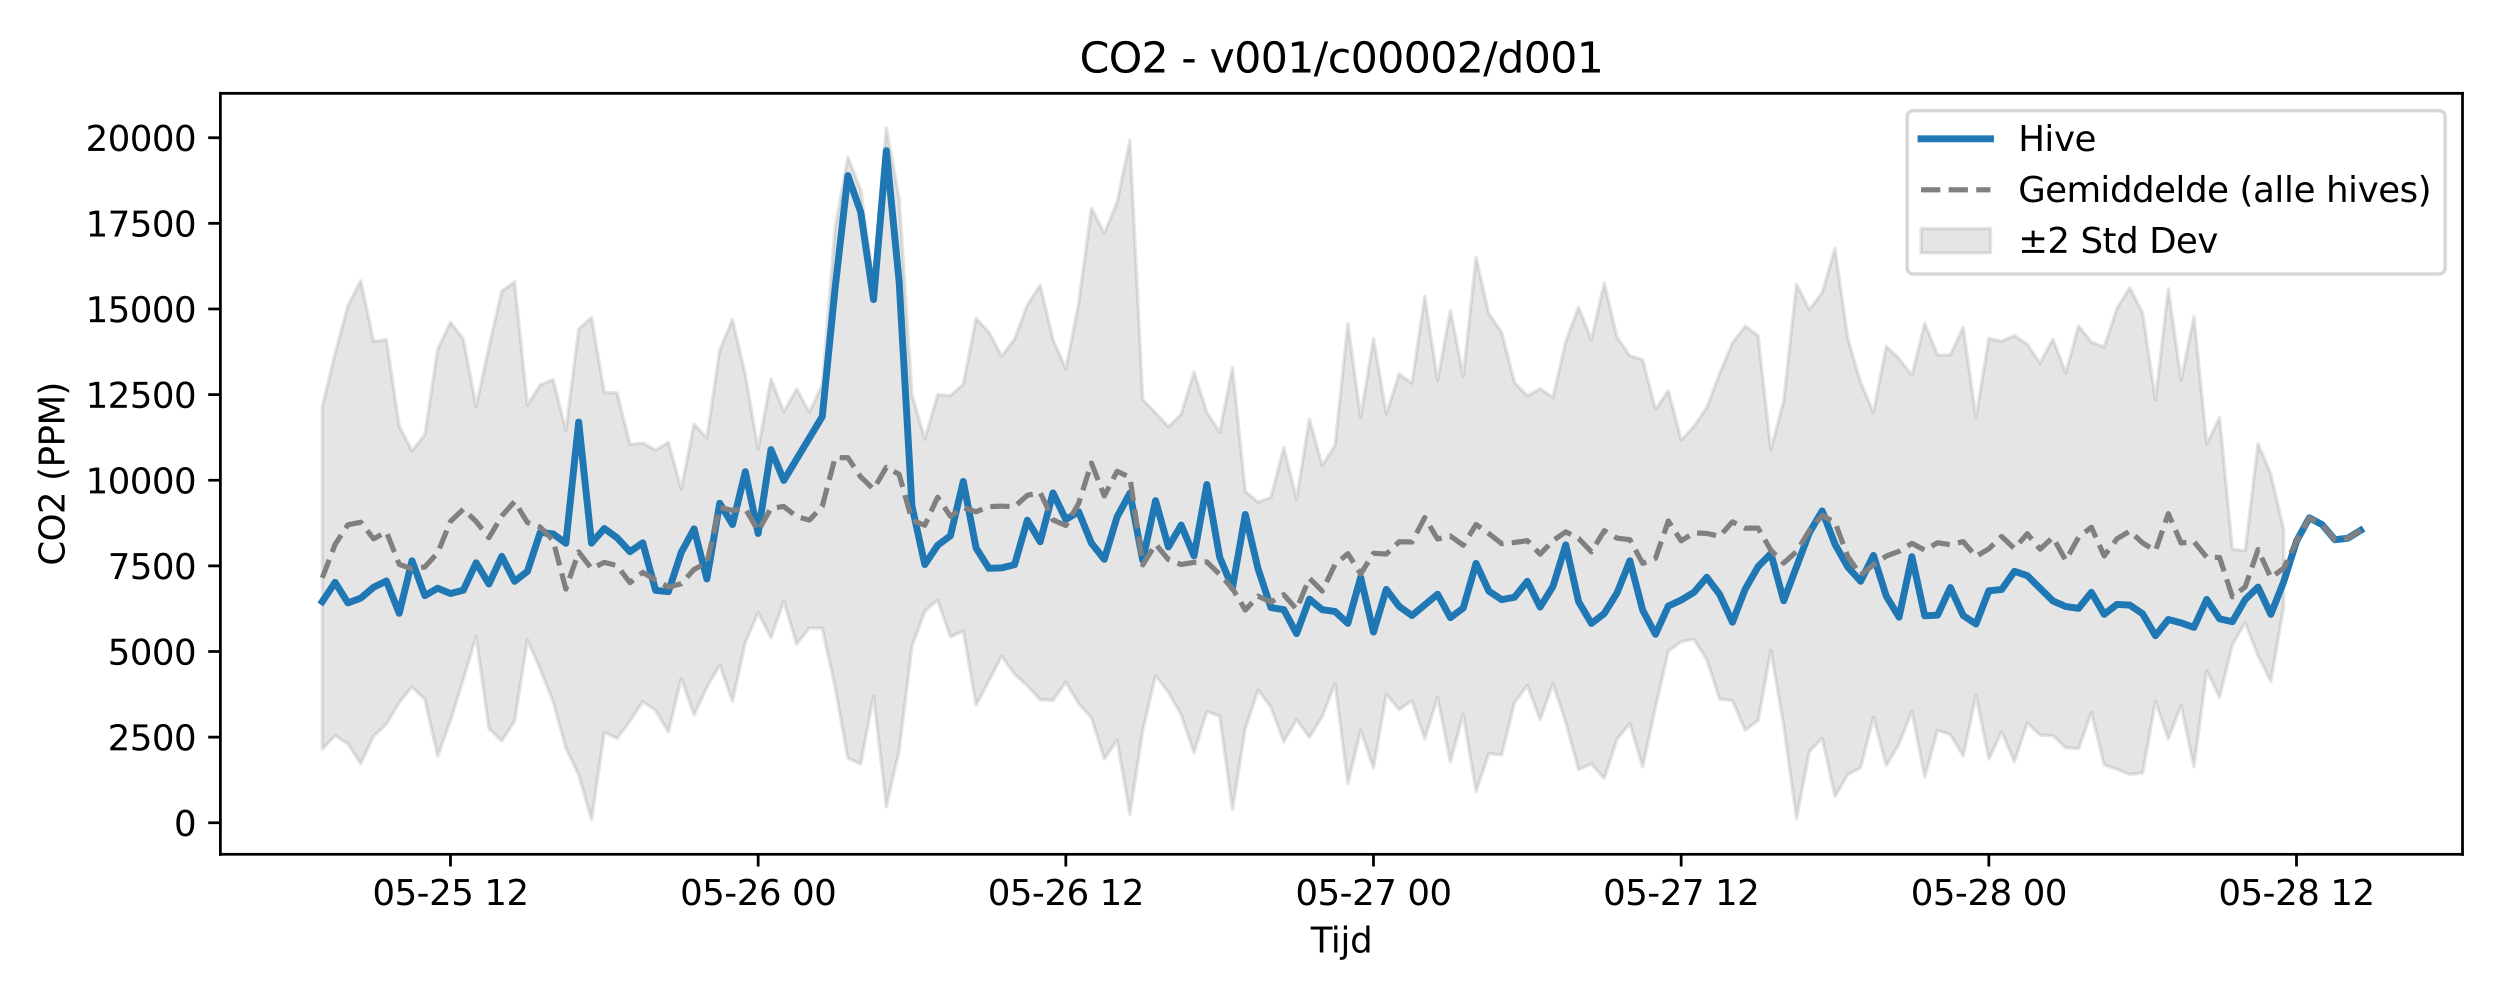 <?xml version="1.0" encoding="utf-8" standalone="no"?>
<!DOCTYPE svg PUBLIC "-//W3C//DTD SVG 1.1//EN"
  "http://www.w3.org/Graphics/SVG/1.1/DTD/svg11.dtd">
<svg xmlns:xlink="http://www.w3.org/1999/xlink" width="720pt" height="288pt" viewBox="0 0 720 288" xmlns="http://www.w3.org/2000/svg" version="1.1">
 <defs>
  <style type="text/css">*{stroke-linejoin: round; stroke-linecap: butt}</style>
 </defs>
 <g id="figure_1">
  <g id="patch_1">
   <path d="M 0 288 
L 720 288 
L 720 0 
L 0 0 
z
" style="fill: #ffffff"/>
  </g>
  <g id="axes_1">
   <g id="patch_2">
    <path d="M 63.47 246.04 
L 709.2 246.04 
L 709.2 26.88 
L 63.47 26.88 
z
" style="fill: #ffffff"/>
   </g>
   <g id="FillBetweenPolyCollection_1">
    <defs>
     <path id="mf6375ec387" d="M 92.821 -170.939 
L 92.821 -72.22 
L 96.513 -76.134 
L 100.205 -73.774 
L 103.897 -68.051 
L 107.589 -75.991 
L 111.281 -79.459 
L 114.973 -85.636 
L 118.665 -90.169 
L 122.357 -86.59 
L 126.049 -70.209 
L 129.741 -80.503 
L 133.433 -92.334 
L 137.125 -104.668 
L 140.817 -78.169 
L 144.509 -74.65 
L 148.201 -80.3 
L 151.893 -103.726 
L 155.585 -95.259 
L 159.277 -86.086 
L 162.969 -72.586 
L 166.661 -64.861 
L 170.353 -51.922 
L 174.045 -77.099 
L 177.737 -75.369 
L 181.429 -80.362 
L 185.121 -85.912 
L 188.813 -83.409 
L 192.505 -77.233 
L 196.197 -92.607 
L 199.889 -82.143 
L 203.581 -90.005 
L 207.273 -96.538 
L 210.965 -86.05 
L 214.657 -102.989 
L 218.349 -111.616 
L 222.041 -104.304 
L 225.733 -114.879 
L 229.425 -102.519 
L 233.117 -107.147 
L 236.809 -107.103 
L 240.501 -90.116 
L 244.193 -69.644 
L 247.885 -67.937 
L 251.577 -87.611 
L 255.269 -55.672 
L 258.961 -71.935 
L 262.653 -101.881 
L 266.345 -111.933 
L 270.037 -115.22 
L 273.729 -104.557 
L 277.421 -106.288 
L 281.113 -84.926 
L 284.805 -91.91 
L 288.497 -99.021 
L 292.189 -93.837 
L 295.881 -90.491 
L 299.573 -86.479 
L 303.265 -86.29 
L 306.957 -91.539 
L 310.649 -85.381 
L 314.341 -81.266 
L 318.033 -69.502 
L 321.725 -74.78 
L 325.417 -53.511 
L 329.109 -77.658 
L 332.801 -93.443 
L 336.493 -88.607 
L 340.185 -82.178 
L 343.877 -71.191 
L 347.569 -83.08 
L 351.261 -81.737 
L 354.953 -54.832 
L 358.645 -78.198 
L 362.337 -89.237 
L 366.029 -84.38 
L 369.721 -74.37 
L 373.413 -80.794 
L 377.105 -75.671 
L 380.797 -81.599 
L 384.489 -91.154 
L 388.181 -62.337 
L 391.873 -77.671 
L 395.565 -66.802 
L 399.257 -88.087 
L 402.949 -83.638 
L 406.641 -86.172 
L 410.333 -75.256 
L 414.025 -87.206 
L 417.717 -68.607 
L 421.409 -82.286 
L 425.101 -60.064 
L 428.793 -70.975 
L 432.485 -70.595 
L 436.177 -85.647 
L 439.869 -90.593 
L 443.561 -80.731 
L 447.253 -91.096 
L 450.945 -79.972 
L 454.637 -66.32 
L 458.329 -68.007 
L 462.021 -63.81 
L 465.713 -75.148 
L 469.405 -79.601 
L 473.097 -67.099 
L 476.789 -84.316 
L 480.481 -100.457 
L 484.173 -103.187 
L 487.865 -103.852 
L 491.557 -98.076 
L 495.249 -86.692 
L 498.941 -86.215 
L 502.633 -77.673 
L 506.325 -80.521 
L 510.017 -100.662 
L 513.709 -79.06 
L 517.401 -52.235 
L 521.093 -71.568 
L 524.785 -75.358 
L 528.477 -58.694 
L 532.169 -64.917 
L 535.861 -66.93 
L 539.553 -81.452 
L 543.245 -67.478 
L 546.937 -73.752 
L 550.629 -83.138 
L 554.321 -64.262 
L 558.013 -77.645 
L 561.705 -76.445 
L 565.397 -70.272 
L 569.089 -87.766 
L 572.781 -69.384 
L 576.473 -77.28 
L 580.165 -68.649 
L 583.857 -79.752 
L 587.549 -76.281 
L 591.241 -76.105 
L 594.933 -72.668 
L 598.625 -72.386 
L 602.317 -82.81 
L 606.009 -67.791 
L 609.701 -66.433 
L 613.393 -64.959 
L 617.085 -65.415 
L 620.777 -86.014 
L 624.469 -75.267 
L 628.161 -84.765 
L 631.853 -67.183 
L 635.545 -94.882 
L 639.237 -87.163 
L 642.929 -102.382 
L 646.621 -108.63 
L 650.313 -99.171 
L 654.005 -91.8 
L 657.697 -113.268 
L 657.697 -135.468 
L 657.697 -135.468 
L 654.005 -151.435 
L 650.313 -160.256 
L 646.621 -129.361 
L 642.929 -129.838 
L 639.237 -167.726 
L 635.545 -160.135 
L 631.853 -196.829 
L 628.161 -178.457 
L 624.469 -204.85 
L 620.777 -172.728 
L 617.085 -197.83 
L 613.393 -205.124 
L 609.701 -199.265 
L 606.009 -188.008 
L 602.317 -189.507 
L 598.625 -194.159 
L 594.933 -180.571 
L 591.241 -190.367 
L 587.549 -183.405 
L 583.857 -188.81 
L 580.165 -191.379 
L 576.473 -189.71 
L 572.781 -190.48 
L 569.089 -167.744 
L 565.397 -193.725 
L 561.705 -185.81 
L 558.013 -185.738 
L 554.321 -194.86 
L 550.629 -179.896 
L 546.937 -184.703 
L 543.245 -188.258 
L 539.553 -169.171 
L 535.861 -177.872 
L 532.169 -190.516 
L 528.477 -216.444 
L 524.785 -203.688 
L 521.093 -198.811 
L 517.401 -206.084 
L 513.709 -172.614 
L 510.017 -158.41 
L 506.325 -191.301 
L 502.633 -194.08 
L 498.941 -189.202 
L 495.249 -180.397 
L 491.557 -170.663 
L 487.865 -165.224 
L 484.173 -161.298 
L 480.481 -175.473 
L 476.789 -170.129 
L 473.097 -184.393 
L 469.405 -185.555 
L 465.713 -190.863 
L 462.021 -206.497 
L 458.329 -190.124 
L 454.637 -199.547 
L 450.945 -189.683 
L 447.253 -173.523 
L 443.561 -176.043 
L 439.869 -174.006 
L 436.177 -177.885 
L 432.485 -192.266 
L 428.793 -197.677 
L 425.101 -213.821 
L 421.409 -179.66 
L 417.717 -198.612 
L 414.025 -178.333 
L 410.333 -202.637 
L 406.641 -177.631 
L 402.949 -180.282 
L 399.257 -168.761 
L 395.565 -190.515 
L 391.873 -167.745 
L 388.181 -194.757 
L 384.489 -159.707 
L 380.797 -153.961 
L 377.105 -167.312 
L 373.413 -144.293 
L 369.721 -159.122 
L 366.029 -144.785 
L 362.337 -143.363 
L 358.645 -146.423 
L 354.953 -182.154 
L 351.261 -163.462 
L 347.569 -169.251 
L 343.877 -180.89 
L 340.185 -168.673 
L 336.493 -165.054 
L 332.801 -169.13 
L 329.109 -172.977 
L 325.417 -247.566 
L 321.725 -229.729 
L 318.033 -220.857 
L 314.341 -228.027 
L 310.649 -200.628 
L 306.957 -181.774 
L 303.265 -190.231 
L 299.573 -205.832 
L 295.881 -200.197 
L 292.189 -190.349 
L 288.497 -185.421 
L 284.805 -192.324 
L 281.113 -196.3 
L 277.421 -177.308 
L 273.729 -174.062 
L 270.037 -174.373 
L 266.345 -161.507 
L 262.653 -174.38 
L 258.961 -230.834 
L 255.269 -251.158 
L 251.577 -206.643 
L 247.885 -233.367 
L 244.193 -242.734 
L 240.501 -222.295 
L 236.809 -177.239 
L 233.117 -169.291 
L 229.425 -175.906 
L 225.733 -169.389 
L 222.041 -178.925 
L 218.349 -158.568 
L 214.657 -180.019 
L 210.965 -195.972 
L 207.273 -187.162 
L 203.581 -161.844 
L 199.889 -165.895 
L 196.197 -147.176 
L 192.505 -160.6 
L 188.813 -158.396 
L 185.121 -160.421 
L 181.429 -160.007 
L 177.737 -174.848 
L 174.045 -174.953 
L 170.353 -196.54 
L 166.661 -193.228 
L 162.969 -164.099 
L 159.277 -178.695 
L 155.585 -177.146 
L 151.893 -171.321 
L 148.201 -206.839 
L 144.509 -204.124 
L 140.817 -188.127 
L 137.125 -170.939 
L 133.433 -190.393 
L 129.741 -195.177 
L 126.049 -187.37 
L 122.357 -162.854 
L 118.665 -158.102 
L 114.973 -165.312 
L 111.281 -190.208 
L 107.589 -189.643 
L 103.897 -207.154 
L 100.205 -199.933 
L 96.513 -186.258 
L 92.821 -170.939 
z
" style="stroke: #808080; stroke-opacity: 0.2"/>
    </defs>
    <g clip-path="url(#pdc0d07872d)">
     <use xlink:href="#mf6375ec387" x="0" y="288" style="fill: #808080; fill-opacity: 0.2; stroke: #808080; stroke-opacity: 0.2"/>
    </g>
   </g>
   <g id="matplotlib.axis_1">
    <g id="xtick_1">
     <g id="line2d_1">
      <defs>
       <path id="m155ef9b332" d="M 0 0 
L 0 3.5 
" style="stroke: #000000; stroke-width: 0.8"/>
      </defs>
      <g>
       <use xlink:href="#m155ef9b332" x="129.741" y="246.04" style="stroke: #000000; stroke-width: 0.8"/>
      </g>
     </g>
     <g id="text_1">
      <!-- 05-25 12 -->
      <g transform="translate(107.261 260.638) scale(0.1 -0.1)">
       <defs>
        <path id="DejaVuSans-30" d="M 2034 4250 
Q 1547 4250 1301 3770 
Q 1056 3291 1056 2328 
Q 1056 1369 1301 889 
Q 1547 409 2034 409 
Q 2525 409 2770 889 
Q 3016 1369 3016 2328 
Q 3016 3291 2770 3770 
Q 2525 4250 2034 4250 
z
M 2034 4750 
Q 2819 4750 3233 4129 
Q 3647 3509 3647 2328 
Q 3647 1150 3233 529 
Q 2819 -91 2034 -91 
Q 1250 -91 836 529 
Q 422 1150 422 2328 
Q 422 3509 836 4129 
Q 1250 4750 2034 4750 
z
" transform="scale(0.016)"/>
        <path id="DejaVuSans-35" d="M 691 4666 
L 3169 4666 
L 3169 4134 
L 1269 4134 
L 1269 2991 
Q 1406 3038 1543 3061 
Q 1681 3084 1819 3084 
Q 2600 3084 3056 2656 
Q 3513 2228 3513 1497 
Q 3513 744 3044 326 
Q 2575 -91 1722 -91 
Q 1428 -91 1123 -41 
Q 819 9 494 109 
L 494 744 
Q 775 591 1075 516 
Q 1375 441 1709 441 
Q 2250 441 2565 725 
Q 2881 1009 2881 1497 
Q 2881 1984 2565 2268 
Q 2250 2553 1709 2553 
Q 1456 2553 1204 2497 
Q 953 2441 691 2322 
L 691 4666 
z
" transform="scale(0.016)"/>
        <path id="DejaVuSans-2d" d="M 313 2009 
L 1997 2009 
L 1997 1497 
L 313 1497 
L 313 2009 
z
" transform="scale(0.016)"/>
        <path id="DejaVuSans-32" d="M 1228 531 
L 3431 531 
L 3431 0 
L 469 0 
L 469 531 
Q 828 903 1448 1529 
Q 2069 2156 2228 2338 
Q 2531 2678 2651 2914 
Q 2772 3150 2772 3378 
Q 2772 3750 2511 3984 
Q 2250 4219 1831 4219 
Q 1534 4219 1204 4116 
Q 875 4013 500 3803 
L 500 4441 
Q 881 4594 1212 4672 
Q 1544 4750 1819 4750 
Q 2544 4750 2975 4387 
Q 3406 4025 3406 3419 
Q 3406 3131 3298 2873 
Q 3191 2616 2906 2266 
Q 2828 2175 2409 1742 
Q 1991 1309 1228 531 
z
" transform="scale(0.016)"/>
        <path id="DejaVuSans-20" transform="scale(0.016)"/>
        <path id="DejaVuSans-31" d="M 794 531 
L 1825 531 
L 1825 4091 
L 703 3866 
L 703 4441 
L 1819 4666 
L 2450 4666 
L 2450 531 
L 3481 531 
L 3481 0 
L 794 0 
L 794 531 
z
" transform="scale(0.016)"/>
       </defs>
       <use xlink:href="#DejaVuSans-30"/>
       <use xlink:href="#DejaVuSans-35" transform="translate(63.623 0)"/>
       <use xlink:href="#DejaVuSans-2d" transform="translate(127.246 0)"/>
       <use xlink:href="#DejaVuSans-32" transform="translate(163.33 0)"/>
       <use xlink:href="#DejaVuSans-35" transform="translate(226.953 0)"/>
       <use xlink:href="#DejaVuSans-20" transform="translate(290.576 0)"/>
       <use xlink:href="#DejaVuSans-31" transform="translate(322.363 0)"/>
       <use xlink:href="#DejaVuSans-32" transform="translate(385.986 0)"/>
      </g>
     </g>
    </g>
    <g id="xtick_2">
     <g id="line2d_2">
      <g>
       <use xlink:href="#m155ef9b332" x="218.349" y="246.04" style="stroke: #000000; stroke-width: 0.8"/>
      </g>
     </g>
     <g id="text_2">
      <!-- 05-26 00 -->
      <g transform="translate(195.869 260.638) scale(0.1 -0.1)">
       <defs>
        <path id="DejaVuSans-36" d="M 2113 2584 
Q 1688 2584 1439 2293 
Q 1191 2003 1191 1497 
Q 1191 994 1439 701 
Q 1688 409 2113 409 
Q 2538 409 2786 701 
Q 3034 994 3034 1497 
Q 3034 2003 2786 2293 
Q 2538 2584 2113 2584 
z
M 3366 4563 
L 3366 3988 
Q 3128 4100 2886 4159 
Q 2644 4219 2406 4219 
Q 1781 4219 1451 3797 
Q 1122 3375 1075 2522 
Q 1259 2794 1537 2939 
Q 1816 3084 2150 3084 
Q 2853 3084 3261 2657 
Q 3669 2231 3669 1497 
Q 3669 778 3244 343 
Q 2819 -91 2113 -91 
Q 1303 -91 875 529 
Q 447 1150 447 2328 
Q 447 3434 972 4092 
Q 1497 4750 2381 4750 
Q 2619 4750 2861 4703 
Q 3103 4656 3366 4563 
z
" transform="scale(0.016)"/>
       </defs>
       <use xlink:href="#DejaVuSans-30"/>
       <use xlink:href="#DejaVuSans-35" transform="translate(63.623 0)"/>
       <use xlink:href="#DejaVuSans-2d" transform="translate(127.246 0)"/>
       <use xlink:href="#DejaVuSans-32" transform="translate(163.33 0)"/>
       <use xlink:href="#DejaVuSans-36" transform="translate(226.953 0)"/>
       <use xlink:href="#DejaVuSans-20" transform="translate(290.576 0)"/>
       <use xlink:href="#DejaVuSans-30" transform="translate(322.363 0)"/>
       <use xlink:href="#DejaVuSans-30" transform="translate(385.986 0)"/>
      </g>
     </g>
    </g>
    <g id="xtick_3">
     <g id="line2d_3">
      <g>
       <use xlink:href="#m155ef9b332" x="306.957" y="246.04" style="stroke: #000000; stroke-width: 0.8"/>
      </g>
     </g>
     <g id="text_3">
      <!-- 05-26 12 -->
      <g transform="translate(284.477 260.638) scale(0.1 -0.1)">
       <use xlink:href="#DejaVuSans-30"/>
       <use xlink:href="#DejaVuSans-35" transform="translate(63.623 0)"/>
       <use xlink:href="#DejaVuSans-2d" transform="translate(127.246 0)"/>
       <use xlink:href="#DejaVuSans-32" transform="translate(163.33 0)"/>
       <use xlink:href="#DejaVuSans-36" transform="translate(226.953 0)"/>
       <use xlink:href="#DejaVuSans-20" transform="translate(290.576 0)"/>
       <use xlink:href="#DejaVuSans-31" transform="translate(322.363 0)"/>
       <use xlink:href="#DejaVuSans-32" transform="translate(385.986 0)"/>
      </g>
     </g>
    </g>
    <g id="xtick_4">
     <g id="line2d_4">
      <g>
       <use xlink:href="#m155ef9b332" x="395.565" y="246.04" style="stroke: #000000; stroke-width: 0.8"/>
      </g>
     </g>
     <g id="text_4">
      <!-- 05-27 00 -->
      <g transform="translate(373.085 260.638) scale(0.1 -0.1)">
       <defs>
        <path id="DejaVuSans-37" d="M 525 4666 
L 3525 4666 
L 3525 4397 
L 1831 0 
L 1172 0 
L 2766 4134 
L 525 4134 
L 525 4666 
z
" transform="scale(0.016)"/>
       </defs>
       <use xlink:href="#DejaVuSans-30"/>
       <use xlink:href="#DejaVuSans-35" transform="translate(63.623 0)"/>
       <use xlink:href="#DejaVuSans-2d" transform="translate(127.246 0)"/>
       <use xlink:href="#DejaVuSans-32" transform="translate(163.33 0)"/>
       <use xlink:href="#DejaVuSans-37" transform="translate(226.953 0)"/>
       <use xlink:href="#DejaVuSans-20" transform="translate(290.576 0)"/>
       <use xlink:href="#DejaVuSans-30" transform="translate(322.363 0)"/>
       <use xlink:href="#DejaVuSans-30" transform="translate(385.986 0)"/>
      </g>
     </g>
    </g>
    <g id="xtick_5">
     <g id="line2d_5">
      <g>
       <use xlink:href="#m155ef9b332" x="484.173" y="246.04" style="stroke: #000000; stroke-width: 0.8"/>
      </g>
     </g>
     <g id="text_5">
      <!-- 05-27 12 -->
      <g transform="translate(461.692 260.638) scale(0.1 -0.1)">
       <use xlink:href="#DejaVuSans-30"/>
       <use xlink:href="#DejaVuSans-35" transform="translate(63.623 0)"/>
       <use xlink:href="#DejaVuSans-2d" transform="translate(127.246 0)"/>
       <use xlink:href="#DejaVuSans-32" transform="translate(163.33 0)"/>
       <use xlink:href="#DejaVuSans-37" transform="translate(226.953 0)"/>
       <use xlink:href="#DejaVuSans-20" transform="translate(290.576 0)"/>
       <use xlink:href="#DejaVuSans-31" transform="translate(322.363 0)"/>
       <use xlink:href="#DejaVuSans-32" transform="translate(385.986 0)"/>
      </g>
     </g>
    </g>
    <g id="xtick_6">
     <g id="line2d_6">
      <g>
       <use xlink:href="#m155ef9b332" x="572.781" y="246.04" style="stroke: #000000; stroke-width: 0.8"/>
      </g>
     </g>
     <g id="text_6">
      <!-- 05-28 00 -->
      <g transform="translate(550.3 260.638) scale(0.1 -0.1)">
       <defs>
        <path id="DejaVuSans-38" d="M 2034 2216 
Q 1584 2216 1326 1975 
Q 1069 1734 1069 1313 
Q 1069 891 1326 650 
Q 1584 409 2034 409 
Q 2484 409 2743 651 
Q 3003 894 3003 1313 
Q 3003 1734 2745 1975 
Q 2488 2216 2034 2216 
z
M 1403 2484 
Q 997 2584 770 2862 
Q 544 3141 544 3541 
Q 544 4100 942 4425 
Q 1341 4750 2034 4750 
Q 2731 4750 3128 4425 
Q 3525 4100 3525 3541 
Q 3525 3141 3298 2862 
Q 3072 2584 2669 2484 
Q 3125 2378 3379 2068 
Q 3634 1759 3634 1313 
Q 3634 634 3220 271 
Q 2806 -91 2034 -91 
Q 1263 -91 848 271 
Q 434 634 434 1313 
Q 434 1759 690 2068 
Q 947 2378 1403 2484 
z
M 1172 3481 
Q 1172 3119 1398 2916 
Q 1625 2713 2034 2713 
Q 2441 2713 2670 2916 
Q 2900 3119 2900 3481 
Q 2900 3844 2670 4047 
Q 2441 4250 2034 4250 
Q 1625 4250 1398 4047 
Q 1172 3844 1172 3481 
z
" transform="scale(0.016)"/>
       </defs>
       <use xlink:href="#DejaVuSans-30"/>
       <use xlink:href="#DejaVuSans-35" transform="translate(63.623 0)"/>
       <use xlink:href="#DejaVuSans-2d" transform="translate(127.246 0)"/>
       <use xlink:href="#DejaVuSans-32" transform="translate(163.33 0)"/>
       <use xlink:href="#DejaVuSans-38" transform="translate(226.953 0)"/>
       <use xlink:href="#DejaVuSans-20" transform="translate(290.576 0)"/>
       <use xlink:href="#DejaVuSans-30" transform="translate(322.363 0)"/>
       <use xlink:href="#DejaVuSans-30" transform="translate(385.986 0)"/>
      </g>
     </g>
    </g>
    <g id="xtick_7">
     <g id="line2d_7">
      <g>
       <use xlink:href="#m155ef9b332" x="661.389" y="246.04" style="stroke: #000000; stroke-width: 0.8"/>
      </g>
     </g>
     <g id="text_7">
      <!-- 05-28 12 -->
      <g transform="translate(638.908 260.638) scale(0.1 -0.1)">
       <use xlink:href="#DejaVuSans-30"/>
       <use xlink:href="#DejaVuSans-35" transform="translate(63.623 0)"/>
       <use xlink:href="#DejaVuSans-2d" transform="translate(127.246 0)"/>
       <use xlink:href="#DejaVuSans-32" transform="translate(163.33 0)"/>
       <use xlink:href="#DejaVuSans-38" transform="translate(226.953 0)"/>
       <use xlink:href="#DejaVuSans-20" transform="translate(290.576 0)"/>
       <use xlink:href="#DejaVuSans-31" transform="translate(322.363 0)"/>
       <use xlink:href="#DejaVuSans-32" transform="translate(385.986 0)"/>
      </g>
     </g>
    </g>
    <g id="text_8">
     <!-- Tijd -->
     <g transform="translate(377.485 274.317) scale(0.1 -0.1)">
      <defs>
       <path id="DejaVuSans-54" d="M -19 4666 
L 3928 4666 
L 3928 4134 
L 2272 4134 
L 2272 0 
L 1638 0 
L 1638 4134 
L -19 4134 
L -19 4666 
z
" transform="scale(0.016)"/>
       <path id="DejaVuSans-69" d="M 603 3500 
L 1178 3500 
L 1178 0 
L 603 0 
L 603 3500 
z
M 603 4863 
L 1178 4863 
L 1178 4134 
L 603 4134 
L 603 4863 
z
" transform="scale(0.016)"/>
       <path id="DejaVuSans-6a" d="M 603 3500 
L 1178 3500 
L 1178 -63 
Q 1178 -731 923 -1031 
Q 669 -1331 103 -1331 
L -116 -1331 
L -116 -844 
L 38 -844 
Q 366 -844 484 -692 
Q 603 -541 603 -63 
L 603 3500 
z
M 603 4863 
L 1178 4863 
L 1178 4134 
L 603 4134 
L 603 4863 
z
" transform="scale(0.016)"/>
       <path id="DejaVuSans-64" d="M 2906 2969 
L 2906 4863 
L 3481 4863 
L 3481 0 
L 2906 0 
L 2906 525 
Q 2725 213 2448 61 
Q 2172 -91 1784 -91 
Q 1150 -91 751 415 
Q 353 922 353 1747 
Q 353 2572 751 3078 
Q 1150 3584 1784 3584 
Q 2172 3584 2448 3432 
Q 2725 3281 2906 2969 
z
M 947 1747 
Q 947 1113 1208 752 
Q 1469 391 1925 391 
Q 2381 391 2643 752 
Q 2906 1113 2906 1747 
Q 2906 2381 2643 2742 
Q 2381 3103 1925 3103 
Q 1469 3103 1208 2742 
Q 947 2381 947 1747 
z
" transform="scale(0.016)"/>
      </defs>
      <use xlink:href="#DejaVuSans-54"/>
      <use xlink:href="#DejaVuSans-69" transform="translate(57.959 0)"/>
      <use xlink:href="#DejaVuSans-6a" transform="translate(85.742 0)"/>
      <use xlink:href="#DejaVuSans-64" transform="translate(113.525 0)"/>
     </g>
    </g>
   </g>
   <g id="matplotlib.axis_2">
    <g id="ytick_1">
     <g id="line2d_8">
      <defs>
       <path id="m079253fb56" d="M 0 0 
L -3.5 0 
" style="stroke: #000000; stroke-width: 0.8"/>
      </defs>
      <g>
       <use xlink:href="#m079253fb56" x="63.47" y="236.954" style="stroke: #000000; stroke-width: 0.8"/>
      </g>
     </g>
     <g id="text_9">
      <!-- 0 -->
      <g transform="translate(50.108 240.753) scale(0.1 -0.1)">
       <use xlink:href="#DejaVuSans-30"/>
      </g>
     </g>
    </g>
    <g id="ytick_2">
     <g id="line2d_9">
      <g>
       <use xlink:href="#m079253fb56" x="63.47" y="212.292" style="stroke: #000000; stroke-width: 0.8"/>
      </g>
     </g>
     <g id="text_10">
      <!-- 2500 -->
      <g transform="translate(31.02 216.091) scale(0.1 -0.1)">
       <use xlink:href="#DejaVuSans-32"/>
       <use xlink:href="#DejaVuSans-35" transform="translate(63.623 0)"/>
       <use xlink:href="#DejaVuSans-30" transform="translate(127.246 0)"/>
       <use xlink:href="#DejaVuSans-30" transform="translate(190.869 0)"/>
      </g>
     </g>
    </g>
    <g id="ytick_3">
     <g id="line2d_10">
      <g>
       <use xlink:href="#m079253fb56" x="63.47" y="187.631" style="stroke: #000000; stroke-width: 0.8"/>
      </g>
     </g>
     <g id="text_11">
      <!-- 5000 -->
      <g transform="translate(31.02 191.43) scale(0.1 -0.1)">
       <use xlink:href="#DejaVuSans-35"/>
       <use xlink:href="#DejaVuSans-30" transform="translate(63.623 0)"/>
       <use xlink:href="#DejaVuSans-30" transform="translate(127.246 0)"/>
       <use xlink:href="#DejaVuSans-30" transform="translate(190.869 0)"/>
      </g>
     </g>
    </g>
    <g id="ytick_4">
     <g id="line2d_11">
      <g>
       <use xlink:href="#m079253fb56" x="63.47" y="162.969" style="stroke: #000000; stroke-width: 0.8"/>
      </g>
     </g>
     <g id="text_12">
      <!-- 7500 -->
      <g transform="translate(31.02 166.768) scale(0.1 -0.1)">
       <use xlink:href="#DejaVuSans-37"/>
       <use xlink:href="#DejaVuSans-35" transform="translate(63.623 0)"/>
       <use xlink:href="#DejaVuSans-30" transform="translate(127.246 0)"/>
       <use xlink:href="#DejaVuSans-30" transform="translate(190.869 0)"/>
      </g>
     </g>
    </g>
    <g id="ytick_5">
     <g id="line2d_12">
      <g>
       <use xlink:href="#m079253fb56" x="63.47" y="138.308" style="stroke: #000000; stroke-width: 0.8"/>
      </g>
     </g>
     <g id="text_13">
      <!-- 10000 -->
      <g transform="translate(24.657 142.107) scale(0.1 -0.1)">
       <use xlink:href="#DejaVuSans-31"/>
       <use xlink:href="#DejaVuSans-30" transform="translate(63.623 0)"/>
       <use xlink:href="#DejaVuSans-30" transform="translate(127.246 0)"/>
       <use xlink:href="#DejaVuSans-30" transform="translate(190.869 0)"/>
       <use xlink:href="#DejaVuSans-30" transform="translate(254.492 0)"/>
      </g>
     </g>
    </g>
    <g id="ytick_6">
     <g id="line2d_13">
      <g>
       <use xlink:href="#m079253fb56" x="63.47" y="113.646" style="stroke: #000000; stroke-width: 0.8"/>
      </g>
     </g>
     <g id="text_14">
      <!-- 12500 -->
      <g transform="translate(24.657 117.445) scale(0.1 -0.1)">
       <use xlink:href="#DejaVuSans-31"/>
       <use xlink:href="#DejaVuSans-32" transform="translate(63.623 0)"/>
       <use xlink:href="#DejaVuSans-35" transform="translate(127.246 0)"/>
       <use xlink:href="#DejaVuSans-30" transform="translate(190.869 0)"/>
       <use xlink:href="#DejaVuSans-30" transform="translate(254.492 0)"/>
      </g>
     </g>
    </g>
    <g id="ytick_7">
     <g id="line2d_14">
      <g>
       <use xlink:href="#m079253fb56" x="63.47" y="88.984" style="stroke: #000000; stroke-width: 0.8"/>
      </g>
     </g>
     <g id="text_15">
      <!-- 15000 -->
      <g transform="translate(24.657 92.784) scale(0.1 -0.1)">
       <use xlink:href="#DejaVuSans-31"/>
       <use xlink:href="#DejaVuSans-35" transform="translate(63.623 0)"/>
       <use xlink:href="#DejaVuSans-30" transform="translate(127.246 0)"/>
       <use xlink:href="#DejaVuSans-30" transform="translate(190.869 0)"/>
       <use xlink:href="#DejaVuSans-30" transform="translate(254.492 0)"/>
      </g>
     </g>
    </g>
    <g id="ytick_8">
     <g id="line2d_15">
      <g>
       <use xlink:href="#m079253fb56" x="63.47" y="64.323" style="stroke: #000000; stroke-width: 0.8"/>
      </g>
     </g>
     <g id="text_16">
      <!-- 17500 -->
      <g transform="translate(24.657 68.122) scale(0.1 -0.1)">
       <use xlink:href="#DejaVuSans-31"/>
       <use xlink:href="#DejaVuSans-37" transform="translate(63.623 0)"/>
       <use xlink:href="#DejaVuSans-35" transform="translate(127.246 0)"/>
       <use xlink:href="#DejaVuSans-30" transform="translate(190.869 0)"/>
       <use xlink:href="#DejaVuSans-30" transform="translate(254.492 0)"/>
      </g>
     </g>
    </g>
    <g id="ytick_9">
     <g id="line2d_16">
      <g>
       <use xlink:href="#m079253fb56" x="63.47" y="39.661" style="stroke: #000000; stroke-width: 0.8"/>
      </g>
     </g>
     <g id="text_17">
      <!-- 20000 -->
      <g transform="translate(24.657 43.46) scale(0.1 -0.1)">
       <use xlink:href="#DejaVuSans-32"/>
       <use xlink:href="#DejaVuSans-30" transform="translate(63.623 0)"/>
       <use xlink:href="#DejaVuSans-30" transform="translate(127.246 0)"/>
       <use xlink:href="#DejaVuSans-30" transform="translate(190.869 0)"/>
       <use xlink:href="#DejaVuSans-30" transform="translate(254.492 0)"/>
      </g>
     </g>
    </g>
    <g id="text_18">
     <!-- CO2 (PPM) -->
     <g transform="translate(18.578 162.903) rotate(-90) scale(0.1 -0.1)">
      <defs>
       <path id="DejaVuSans-43" d="M 4122 4306 
L 4122 3641 
Q 3803 3938 3442 4084 
Q 3081 4231 2675 4231 
Q 1875 4231 1450 3742 
Q 1025 3253 1025 2328 
Q 1025 1406 1450 917 
Q 1875 428 2675 428 
Q 3081 428 3442 575 
Q 3803 722 4122 1019 
L 4122 359 
Q 3791 134 3420 21 
Q 3050 -91 2638 -91 
Q 1578 -91 968 557 
Q 359 1206 359 2328 
Q 359 3453 968 4101 
Q 1578 4750 2638 4750 
Q 3056 4750 3426 4639 
Q 3797 4528 4122 4306 
z
" transform="scale(0.016)"/>
       <path id="DejaVuSans-4f" d="M 2522 4238 
Q 1834 4238 1429 3725 
Q 1025 3213 1025 2328 
Q 1025 1447 1429 934 
Q 1834 422 2522 422 
Q 3209 422 3611 934 
Q 4013 1447 4013 2328 
Q 4013 3213 3611 3725 
Q 3209 4238 2522 4238 
z
M 2522 4750 
Q 3503 4750 4090 4092 
Q 4678 3434 4678 2328 
Q 4678 1225 4090 567 
Q 3503 -91 2522 -91 
Q 1538 -91 948 565 
Q 359 1222 359 2328 
Q 359 3434 948 4092 
Q 1538 4750 2522 4750 
z
" transform="scale(0.016)"/>
       <path id="DejaVuSans-28" d="M 1984 4856 
Q 1566 4138 1362 3434 
Q 1159 2731 1159 2009 
Q 1159 1288 1364 580 
Q 1569 -128 1984 -844 
L 1484 -844 
Q 1016 -109 783 600 
Q 550 1309 550 2009 
Q 550 2706 781 3412 
Q 1013 4119 1484 4856 
L 1984 4856 
z
" transform="scale(0.016)"/>
       <path id="DejaVuSans-50" d="M 1259 4147 
L 1259 2394 
L 2053 2394 
Q 2494 2394 2734 2622 
Q 2975 2850 2975 3272 
Q 2975 3691 2734 3919 
Q 2494 4147 2053 4147 
L 1259 4147 
z
M 628 4666 
L 2053 4666 
Q 2838 4666 3239 4311 
Q 3641 3956 3641 3272 
Q 3641 2581 3239 2228 
Q 2838 1875 2053 1875 
L 1259 1875 
L 1259 0 
L 628 0 
L 628 4666 
z
" transform="scale(0.016)"/>
       <path id="DejaVuSans-4d" d="M 628 4666 
L 1569 4666 
L 2759 1491 
L 3956 4666 
L 4897 4666 
L 4897 0 
L 4281 0 
L 4281 4097 
L 3078 897 
L 2444 897 
L 1241 4097 
L 1241 0 
L 628 0 
L 628 4666 
z
" transform="scale(0.016)"/>
       <path id="DejaVuSans-29" d="M 513 4856 
L 1013 4856 
Q 1481 4119 1714 3412 
Q 1947 2706 1947 2009 
Q 1947 1309 1714 600 
Q 1481 -109 1013 -844 
L 513 -844 
Q 928 -128 1133 580 
Q 1338 1288 1338 2009 
Q 1338 2731 1133 3434 
Q 928 4138 513 4856 
z
" transform="scale(0.016)"/>
      </defs>
      <use xlink:href="#DejaVuSans-43"/>
      <use xlink:href="#DejaVuSans-4f" transform="translate(69.824 0)"/>
      <use xlink:href="#DejaVuSans-32" transform="translate(148.535 0)"/>
      <use xlink:href="#DejaVuSans-20" transform="translate(212.158 0)"/>
      <use xlink:href="#DejaVuSans-28" transform="translate(243.945 0)"/>
      <use xlink:href="#DejaVuSans-50" transform="translate(282.959 0)"/>
      <use xlink:href="#DejaVuSans-50" transform="translate(343.262 0)"/>
      <use xlink:href="#DejaVuSans-4d" transform="translate(403.564 0)"/>
      <use xlink:href="#DejaVuSans-29" transform="translate(489.844 0)"/>
     </g>
    </g>
   </g>
   <g id="line2d_17">
    <path d="M 92.821 173.258 
L 96.513 167.724 
L 100.205 173.639 
L 103.897 172.262 
L 107.589 169.13 
L 111.281 167.314 
L 114.973 176.632 
L 118.665 161.509 
L 122.357 171.545 
L 126.049 169.407 
L 129.741 170.936 
L 133.433 169.973 
L 137.125 162.094 
L 140.817 168.188 
L 144.509 160.237 
L 148.201 167.423 
L 151.893 164.572 
L 155.585 153.326 
L 159.277 153.765 
L 162.969 156.463 
L 166.661 121.561 
L 170.353 156.414 
L 174.045 152.22 
L 177.737 154.895 
L 181.429 158.888 
L 185.121 156.33 
L 188.813 170.026 
L 192.505 170.404 
L 196.197 159.115 
L 199.889 152.322 
L 203.581 166.737 
L 207.273 144.943 
L 210.965 151.059 
L 214.657 135.855 
L 218.349 153.634 
L 222.041 129.495 
L 225.733 138.357 
L 236.809 119.976 
L 240.501 83.09 
L 244.193 50.572 
L 247.885 61.102 
L 251.577 86.291 
L 255.269 43.39 
L 258.961 81.226 
L 262.653 145.819 
L 266.345 162.591 
L 270.037 157.05 
L 273.729 154.288 
L 277.421 138.653 
L 281.113 157.83 
L 284.805 163.679 
L 288.497 163.551 
L 292.189 162.627 
L 295.881 149.816 
L 299.573 156.031 
L 303.265 141.967 
L 306.957 149.626 
L 310.649 147.373 
L 314.341 156.449 
L 318.033 161.082 
L 321.725 148.869 
L 325.417 142.017 
L 329.109 161.371 
L 332.801 144.182 
L 336.493 157.521 
L 340.185 151.22 
L 343.877 160.089 
L 347.569 139.541 
L 351.261 160.444 
L 354.953 169.279 
L 358.645 148.159 
L 362.337 163.87 
L 366.029 174.994 
L 369.721 175.573 
L 373.413 182.485 
L 377.105 172.544 
L 380.797 175.586 
L 384.489 176.106 
L 388.181 179.525 
L 391.873 166.28 
L 395.565 182.041 
L 399.257 169.74 
L 402.949 174.642 
L 406.641 177.273 
L 414.025 171.14 
L 417.717 177.881 
L 421.409 175.106 
L 425.101 162.259 
L 428.793 170.246 
L 432.485 172.706 
L 436.177 172.002 
L 439.869 167.415 
L 443.561 174.84 
L 447.253 168.894 
L 450.945 156.917 
L 454.637 173.294 
L 458.329 179.548 
L 462.021 176.704 
L 465.713 170.749 
L 469.405 161.516 
L 473.097 175.747 
L 476.789 182.669 
L 480.481 174.534 
L 484.173 172.817 
L 487.865 170.58 
L 491.557 166.254 
L 495.249 171.181 
L 498.941 179.203 
L 502.633 169.631 
L 506.325 163.206 
L 510.017 159.428 
L 513.709 173.011 
L 521.093 153.415 
L 524.785 147.163 
L 528.477 156.735 
L 532.169 163.295 
L 535.861 167.402 
L 539.553 159.97 
L 543.245 171.703 
L 546.937 177.736 
L 550.629 160.329 
L 554.321 177.362 
L 558.013 177.158 
L 561.705 169.217 
L 565.397 177.279 
L 569.089 179.716 
L 572.781 170.154 
L 576.473 169.779 
L 580.165 164.551 
L 583.857 165.777 
L 591.241 173.077 
L 594.933 174.678 
L 598.625 175.206 
L 602.317 170.598 
L 606.009 176.921 
L 609.701 174.07 
L 613.393 174.267 
L 617.085 176.789 
L 620.777 183.083 
L 624.469 178.427 
L 628.161 179.384 
L 631.853 180.676 
L 635.545 172.643 
L 639.237 178.236 
L 642.929 179.032 
L 646.621 172.669 
L 650.313 169.085 
L 654.005 176.924 
L 657.697 167.556 
L 661.389 155.87 
L 665.081 149.129 
L 668.773 151.097 
L 672.465 155.446 
L 676.157 155.018 
L 679.849 152.749 
L 679.849 152.749 
" clip-path="url(#pdc0d07872d)" style="fill: none; stroke: #1f77b4; stroke-width: 2; stroke-linecap: square"/>
   </g>
   <g id="line2d_18">
    <path d="M 92.821 166.421 
L 96.513 156.804 
L 100.205 151.146 
L 103.897 150.397 
L 107.589 155.183 
L 111.281 153.167 
L 114.973 162.526 
L 118.665 163.865 
L 122.357 163.278 
L 126.049 159.211 
L 129.741 150.16 
L 133.433 146.637 
L 137.125 150.196 
L 140.817 154.852 
L 144.509 148.613 
L 148.201 144.43 
L 151.893 150.477 
L 155.585 151.797 
L 159.277 155.61 
L 162.969 169.657 
L 166.661 158.956 
L 170.353 163.769 
L 174.045 161.974 
L 177.737 162.892 
L 181.429 167.815 
L 185.121 164.834 
L 188.813 167.097 
L 192.505 169.084 
L 196.197 168.108 
L 199.889 163.981 
L 203.581 162.075 
L 207.273 146.15 
L 210.965 146.989 
L 214.657 146.496 
L 218.349 152.908 
L 222.041 146.386 
L 225.733 145.866 
L 229.425 148.788 
L 233.117 149.781 
L 236.809 145.829 
L 240.501 131.795 
L 244.193 131.811 
L 247.885 137.348 
L 251.577 140.873 
L 255.269 134.585 
L 258.961 136.616 
L 262.653 149.87 
L 266.345 151.28 
L 270.037 143.204 
L 273.729 148.691 
L 277.421 146.202 
L 281.113 147.387 
L 284.805 145.883 
L 288.497 145.779 
L 292.189 145.907 
L 295.881 142.656 
L 299.573 141.844 
L 303.265 149.74 
L 306.957 151.344 
L 310.649 144.996 
L 314.341 133.354 
L 318.033 142.821 
L 321.725 135.745 
L 325.417 137.461 
L 329.109 162.682 
L 332.801 156.714 
L 336.493 161.169 
L 340.185 162.574 
L 343.877 161.959 
L 347.569 161.835 
L 351.261 165.4 
L 354.953 169.507 
L 358.645 175.69 
L 362.337 171.7 
L 366.029 173.418 
L 369.721 171.254 
L 373.413 175.457 
L 377.105 166.508 
L 380.797 170.22 
L 384.489 162.57 
L 388.181 159.453 
L 391.873 165.292 
L 395.565 159.341 
L 399.257 159.576 
L 402.949 156.04 
L 406.641 156.098 
L 410.333 149.053 
L 414.025 155.231 
L 417.717 154.39 
L 421.409 157.027 
L 425.101 151.058 
L 428.793 153.674 
L 432.485 156.569 
L 436.177 156.234 
L 439.869 155.701 
L 443.561 159.613 
L 447.253 155.69 
L 450.945 153.173 
L 454.637 155.066 
L 458.329 158.934 
L 462.021 152.846 
L 465.713 154.995 
L 469.405 155.422 
L 473.097 162.254 
L 476.789 160.778 
L 480.481 150.035 
L 484.173 155.758 
L 487.865 153.462 
L 491.557 153.63 
L 495.249 154.455 
L 498.941 150.292 
L 502.633 152.124 
L 506.325 152.089 
L 510.017 158.464 
L 513.709 162.163 
L 517.401 158.841 
L 521.093 152.81 
L 524.785 148.477 
L 528.477 150.431 
L 532.169 160.283 
L 535.861 165.599 
L 539.553 162.689 
L 543.245 160.132 
L 546.937 158.772 
L 550.629 156.483 
L 554.321 158.439 
L 558.013 156.309 
L 561.705 156.873 
L 565.397 156.001 
L 569.089 160.245 
L 572.781 158.068 
L 576.473 154.505 
L 580.165 157.986 
L 583.857 153.719 
L 587.549 158.157 
L 591.241 154.764 
L 594.933 161.38 
L 598.625 154.727 
L 602.317 151.841 
L 606.009 160.1 
L 609.701 155.151 
L 613.393 152.958 
L 617.085 156.378 
L 620.777 158.629 
L 624.469 147.941 
L 628.161 156.389 
L 631.853 155.994 
L 635.545 160.491 
L 639.237 160.556 
L 642.929 171.89 
L 646.621 169.005 
L 650.313 158.287 
L 654.005 166.382 
L 657.697 163.632 
L 661.389 155.87 
L 665.081 149.129 
L 668.773 151.097 
L 672.465 155.446 
L 676.157 155.018 
L 679.849 152.749 
L 679.849 152.749 
" clip-path="url(#pdc0d07872d)" style="fill: none; stroke-dasharray: 5.55,2.4; stroke-dashoffset: 0; stroke: #808080; stroke-width: 1.5"/>
   </g>
   <g id="patch_3">
    <path d="M 63.47 246.04 
L 63.47 26.88 
" style="fill: none; stroke: #000000; stroke-width: 0.8; stroke-linejoin: miter; stroke-linecap: square"/>
   </g>
   <g id="patch_4">
    <path d="M 709.2 246.04 
L 709.2 26.88 
" style="fill: none; stroke: #000000; stroke-width: 0.8; stroke-linejoin: miter; stroke-linecap: square"/>
   </g>
   <g id="patch_5">
    <path d="M 63.47 246.04 
L 709.2 246.04 
" style="fill: none; stroke: #000000; stroke-width: 0.8; stroke-linejoin: miter; stroke-linecap: square"/>
   </g>
   <g id="patch_6">
    <path d="M 63.47 26.88 
L 709.2 26.88 
" style="fill: none; stroke: #000000; stroke-width: 0.8; stroke-linejoin: miter; stroke-linecap: square"/>
   </g>
   <g id="text_19">
    <!-- CO2 - v001/c00002/d001 -->
    <g transform="translate(310.932 20.88) scale(0.12 -0.12)">
     <defs>
      <path id="DejaVuSans-76" d="M 191 3500 
L 800 3500 
L 1894 563 
L 2988 3500 
L 3597 3500 
L 2284 0 
L 1503 0 
L 191 3500 
z
" transform="scale(0.016)"/>
      <path id="DejaVuSans-2f" d="M 1625 4666 
L 2156 4666 
L 531 -594 
L 0 -594 
L 1625 4666 
z
" transform="scale(0.016)"/>
      <path id="DejaVuSans-63" d="M 3122 3366 
L 3122 2828 
Q 2878 2963 2633 3030 
Q 2388 3097 2138 3097 
Q 1578 3097 1268 2742 
Q 959 2388 959 1747 
Q 959 1106 1268 751 
Q 1578 397 2138 397 
Q 2388 397 2633 464 
Q 2878 531 3122 666 
L 3122 134 
Q 2881 22 2623 -34 
Q 2366 -91 2075 -91 
Q 1284 -91 818 406 
Q 353 903 353 1747 
Q 353 2603 823 3093 
Q 1294 3584 2113 3584 
Q 2378 3584 2631 3529 
Q 2884 3475 3122 3366 
z
" transform="scale(0.016)"/>
     </defs>
     <use xlink:href="#DejaVuSans-43"/>
     <use xlink:href="#DejaVuSans-4f" transform="translate(69.824 0)"/>
     <use xlink:href="#DejaVuSans-32" transform="translate(148.535 0)"/>
     <use xlink:href="#DejaVuSans-20" transform="translate(212.158 0)"/>
     <use xlink:href="#DejaVuSans-2d" transform="translate(243.945 0)"/>
     <use xlink:href="#DejaVuSans-20" transform="translate(280.029 0)"/>
     <use xlink:href="#DejaVuSans-76" transform="translate(311.816 0)"/>
     <use xlink:href="#DejaVuSans-30" transform="translate(370.996 0)"/>
     <use xlink:href="#DejaVuSans-30" transform="translate(434.619 0)"/>
     <use xlink:href="#DejaVuSans-31" transform="translate(498.242 0)"/>
     <use xlink:href="#DejaVuSans-2f" transform="translate(561.865 0)"/>
     <use xlink:href="#DejaVuSans-63" transform="translate(595.557 0)"/>
     <use xlink:href="#DejaVuSans-30" transform="translate(650.537 0)"/>
     <use xlink:href="#DejaVuSans-30" transform="translate(714.16 0)"/>
     <use xlink:href="#DejaVuSans-30" transform="translate(777.783 0)"/>
     <use xlink:href="#DejaVuSans-30" transform="translate(841.406 0)"/>
     <use xlink:href="#DejaVuSans-32" transform="translate(905.029 0)"/>
     <use xlink:href="#DejaVuSans-2f" transform="translate(968.652 0)"/>
     <use xlink:href="#DejaVuSans-64" transform="translate(1002.344 0)"/>
     <use xlink:href="#DejaVuSans-30" transform="translate(1065.82 0)"/>
     <use xlink:href="#DejaVuSans-30" transform="translate(1129.443 0)"/>
     <use xlink:href="#DejaVuSans-31" transform="translate(1193.066 0)"/>
    </g>
   </g>
   <g id="legend_1">
    <g id="patch_7">
     <path d="M 551.256 78.914 
L 702.2 78.914 
Q 704.2 78.914 704.2 76.914 
L 704.2 33.88 
Q 704.2 31.88 702.2 31.88 
L 551.256 31.88 
Q 549.256 31.88 549.256 33.88 
L 549.256 76.914 
Q 549.256 78.914 551.256 78.914 
z
" style="fill: #ffffff; opacity: 0.8; stroke: #cccccc; stroke-linejoin: miter"/>
    </g>
    <g id="line2d_19">
     <path d="M 553.256 39.978 
L 563.256 39.978 
L 573.256 39.978 
" style="fill: none; stroke: #1f77b4; stroke-width: 2; stroke-linecap: square"/>
    </g>
    <g id="text_20">
     <!-- Hive -->
     <g transform="translate(581.256 43.478) scale(0.1 -0.1)">
      <defs>
       <path id="DejaVuSans-48" d="M 628 4666 
L 1259 4666 
L 1259 2753 
L 3553 2753 
L 3553 4666 
L 4184 4666 
L 4184 0 
L 3553 0 
L 3553 2222 
L 1259 2222 
L 1259 0 
L 628 0 
L 628 4666 
z
" transform="scale(0.016)"/>
       <path id="DejaVuSans-65" d="M 3597 1894 
L 3597 1613 
L 953 1613 
Q 991 1019 1311 708 
Q 1631 397 2203 397 
Q 2534 397 2845 478 
Q 3156 559 3463 722 
L 3463 178 
Q 3153 47 2828 -22 
Q 2503 -91 2169 -91 
Q 1331 -91 842 396 
Q 353 884 353 1716 
Q 353 2575 817 3079 
Q 1281 3584 2069 3584 
Q 2775 3584 3186 3129 
Q 3597 2675 3597 1894 
z
M 3022 2063 
Q 3016 2534 2758 2815 
Q 2500 3097 2075 3097 
Q 1594 3097 1305 2825 
Q 1016 2553 972 2059 
L 3022 2063 
z
" transform="scale(0.016)"/>
      </defs>
      <use xlink:href="#DejaVuSans-48"/>
      <use xlink:href="#DejaVuSans-69" transform="translate(75.195 0)"/>
      <use xlink:href="#DejaVuSans-76" transform="translate(102.979 0)"/>
      <use xlink:href="#DejaVuSans-65" transform="translate(162.158 0)"/>
     </g>
    </g>
    <g id="line2d_20">
     <path d="M 553.256 54.657 
L 563.256 54.657 
L 573.256 54.657 
" style="fill: none; stroke-dasharray: 5.55,2.4; stroke-dashoffset: 0; stroke: #808080; stroke-width: 1.5"/>
    </g>
    <g id="text_21">
     <!-- Gemiddelde (alle hives) -->
     <g transform="translate(581.256 58.157) scale(0.1 -0.1)">
      <defs>
       <path id="DejaVuSans-47" d="M 3809 666 
L 3809 1919 
L 2778 1919 
L 2778 2438 
L 4434 2438 
L 4434 434 
Q 4069 175 3628 42 
Q 3188 -91 2688 -91 
Q 1594 -91 976 548 
Q 359 1188 359 2328 
Q 359 3472 976 4111 
Q 1594 4750 2688 4750 
Q 3144 4750 3555 4637 
Q 3966 4525 4313 4306 
L 4313 3634 
Q 3963 3931 3569 4081 
Q 3175 4231 2741 4231 
Q 1884 4231 1454 3753 
Q 1025 3275 1025 2328 
Q 1025 1384 1454 906 
Q 1884 428 2741 428 
Q 3075 428 3337 486 
Q 3600 544 3809 666 
z
" transform="scale(0.016)"/>
       <path id="DejaVuSans-6d" d="M 3328 2828 
Q 3544 3216 3844 3400 
Q 4144 3584 4550 3584 
Q 5097 3584 5394 3201 
Q 5691 2819 5691 2113 
L 5691 0 
L 5113 0 
L 5113 2094 
Q 5113 2597 4934 2840 
Q 4756 3084 4391 3084 
Q 3944 3084 3684 2787 
Q 3425 2491 3425 1978 
L 3425 0 
L 2847 0 
L 2847 2094 
Q 2847 2600 2669 2842 
Q 2491 3084 2119 3084 
Q 1678 3084 1418 2786 
Q 1159 2488 1159 1978 
L 1159 0 
L 581 0 
L 581 3500 
L 1159 3500 
L 1159 2956 
Q 1356 3278 1631 3431 
Q 1906 3584 2284 3584 
Q 2666 3584 2933 3390 
Q 3200 3197 3328 2828 
z
" transform="scale(0.016)"/>
       <path id="DejaVuSans-6c" d="M 603 4863 
L 1178 4863 
L 1178 0 
L 603 0 
L 603 4863 
z
" transform="scale(0.016)"/>
       <path id="DejaVuSans-61" d="M 2194 1759 
Q 1497 1759 1228 1600 
Q 959 1441 959 1056 
Q 959 750 1161 570 
Q 1363 391 1709 391 
Q 2188 391 2477 730 
Q 2766 1069 2766 1631 
L 2766 1759 
L 2194 1759 
z
M 3341 1997 
L 3341 0 
L 2766 0 
L 2766 531 
Q 2569 213 2275 61 
Q 1981 -91 1556 -91 
Q 1019 -91 701 211 
Q 384 513 384 1019 
Q 384 1609 779 1909 
Q 1175 2209 1959 2209 
L 2766 2209 
L 2766 2266 
Q 2766 2663 2505 2880 
Q 2244 3097 1772 3097 
Q 1472 3097 1187 3025 
Q 903 2953 641 2809 
L 641 3341 
Q 956 3463 1253 3523 
Q 1550 3584 1831 3584 
Q 2591 3584 2966 3190 
Q 3341 2797 3341 1997 
z
" transform="scale(0.016)"/>
       <path id="DejaVuSans-68" d="M 3513 2113 
L 3513 0 
L 2938 0 
L 2938 2094 
Q 2938 2591 2744 2837 
Q 2550 3084 2163 3084 
Q 1697 3084 1428 2787 
Q 1159 2491 1159 1978 
L 1159 0 
L 581 0 
L 581 4863 
L 1159 4863 
L 1159 2956 
Q 1366 3272 1645 3428 
Q 1925 3584 2291 3584 
Q 2894 3584 3203 3211 
Q 3513 2838 3513 2113 
z
" transform="scale(0.016)"/>
       <path id="DejaVuSans-73" d="M 2834 3397 
L 2834 2853 
Q 2591 2978 2328 3040 
Q 2066 3103 1784 3103 
Q 1356 3103 1142 2972 
Q 928 2841 928 2578 
Q 928 2378 1081 2264 
Q 1234 2150 1697 2047 
L 1894 2003 
Q 2506 1872 2764 1633 
Q 3022 1394 3022 966 
Q 3022 478 2636 193 
Q 2250 -91 1575 -91 
Q 1294 -91 989 -36 
Q 684 19 347 128 
L 347 722 
Q 666 556 975 473 
Q 1284 391 1588 391 
Q 1994 391 2212 530 
Q 2431 669 2431 922 
Q 2431 1156 2273 1281 
Q 2116 1406 1581 1522 
L 1381 1569 
Q 847 1681 609 1914 
Q 372 2147 372 2553 
Q 372 3047 722 3315 
Q 1072 3584 1716 3584 
Q 2034 3584 2315 3537 
Q 2597 3491 2834 3397 
z
" transform="scale(0.016)"/>
      </defs>
      <use xlink:href="#DejaVuSans-47"/>
      <use xlink:href="#DejaVuSans-65" transform="translate(77.49 0)"/>
      <use xlink:href="#DejaVuSans-6d" transform="translate(139.014 0)"/>
      <use xlink:href="#DejaVuSans-69" transform="translate(236.426 0)"/>
      <use xlink:href="#DejaVuSans-64" transform="translate(264.209 0)"/>
      <use xlink:href="#DejaVuSans-64" transform="translate(327.686 0)"/>
      <use xlink:href="#DejaVuSans-65" transform="translate(391.162 0)"/>
      <use xlink:href="#DejaVuSans-6c" transform="translate(452.686 0)"/>
      <use xlink:href="#DejaVuSans-64" transform="translate(480.469 0)"/>
      <use xlink:href="#DejaVuSans-65" transform="translate(543.945 0)"/>
      <use xlink:href="#DejaVuSans-20" transform="translate(605.469 0)"/>
      <use xlink:href="#DejaVuSans-28" transform="translate(637.256 0)"/>
      <use xlink:href="#DejaVuSans-61" transform="translate(676.27 0)"/>
      <use xlink:href="#DejaVuSans-6c" transform="translate(737.549 0)"/>
      <use xlink:href="#DejaVuSans-6c" transform="translate(765.332 0)"/>
      <use xlink:href="#DejaVuSans-65" transform="translate(793.115 0)"/>
      <use xlink:href="#DejaVuSans-20" transform="translate(854.639 0)"/>
      <use xlink:href="#DejaVuSans-68" transform="translate(886.426 0)"/>
      <use xlink:href="#DejaVuSans-69" transform="translate(949.805 0)"/>
      <use xlink:href="#DejaVuSans-76" transform="translate(977.588 0)"/>
      <use xlink:href="#DejaVuSans-65" transform="translate(1036.768 0)"/>
      <use xlink:href="#DejaVuSans-73" transform="translate(1098.291 0)"/>
      <use xlink:href="#DejaVuSans-29" transform="translate(1150.391 0)"/>
     </g>
    </g>
    <g id="patch_8">
     <path d="M 553.256 72.835 
L 573.256 72.835 
L 573.256 65.835 
L 553.256 65.835 
z
" style="fill: #808080; fill-opacity: 0.2; stroke: #808080; stroke-opacity: 0.2; stroke-linejoin: miter"/>
    </g>
    <g id="text_22">
     <!-- ±2 Std Dev -->
     <g transform="translate(581.256 72.835) scale(0.1 -0.1)">
      <defs>
       <path id="DejaVuSans-b1" d="M 2944 4013 
L 2944 2803 
L 4684 2803 
L 4684 2272 
L 2944 2272 
L 2944 1063 
L 2419 1063 
L 2419 2272 
L 678 2272 
L 678 2803 
L 2419 2803 
L 2419 4013 
L 2944 4013 
z
M 678 531 
L 4684 531 
L 4684 0 
L 678 0 
L 678 531 
z
" transform="scale(0.016)"/>
       <path id="DejaVuSans-53" d="M 3425 4513 
L 3425 3897 
Q 3066 4069 2747 4153 
Q 2428 4238 2131 4238 
Q 1616 4238 1336 4038 
Q 1056 3838 1056 3469 
Q 1056 3159 1242 3001 
Q 1428 2844 1947 2747 
L 2328 2669 
Q 3034 2534 3370 2195 
Q 3706 1856 3706 1288 
Q 3706 609 3251 259 
Q 2797 -91 1919 -91 
Q 1588 -91 1214 -16 
Q 841 59 441 206 
L 441 856 
Q 825 641 1194 531 
Q 1563 422 1919 422 
Q 2459 422 2753 634 
Q 3047 847 3047 1241 
Q 3047 1584 2836 1778 
Q 2625 1972 2144 2069 
L 1759 2144 
Q 1053 2284 737 2584 
Q 422 2884 422 3419 
Q 422 4038 858 4394 
Q 1294 4750 2059 4750 
Q 2388 4750 2728 4690 
Q 3069 4631 3425 4513 
z
" transform="scale(0.016)"/>
       <path id="DejaVuSans-74" d="M 1172 4494 
L 1172 3500 
L 2356 3500 
L 2356 3053 
L 1172 3053 
L 1172 1153 
Q 1172 725 1289 603 
Q 1406 481 1766 481 
L 2356 481 
L 2356 0 
L 1766 0 
Q 1100 0 847 248 
Q 594 497 594 1153 
L 594 3053 
L 172 3053 
L 172 3500 
L 594 3500 
L 594 4494 
L 1172 4494 
z
" transform="scale(0.016)"/>
       <path id="DejaVuSans-44" d="M 1259 4147 
L 1259 519 
L 2022 519 
Q 2988 519 3436 956 
Q 3884 1394 3884 2338 
Q 3884 3275 3436 3711 
Q 2988 4147 2022 4147 
L 1259 4147 
z
M 628 4666 
L 1925 4666 
Q 3281 4666 3915 4102 
Q 4550 3538 4550 2338 
Q 4550 1131 3912 565 
Q 3275 0 1925 0 
L 628 0 
L 628 4666 
z
" transform="scale(0.016)"/>
      </defs>
      <use xlink:href="#DejaVuSans-b1"/>
      <use xlink:href="#DejaVuSans-32" transform="translate(83.789 0)"/>
      <use xlink:href="#DejaVuSans-20" transform="translate(147.412 0)"/>
      <use xlink:href="#DejaVuSans-53" transform="translate(179.199 0)"/>
      <use xlink:href="#DejaVuSans-74" transform="translate(242.676 0)"/>
      <use xlink:href="#DejaVuSans-64" transform="translate(281.885 0)"/>
      <use xlink:href="#DejaVuSans-20" transform="translate(345.361 0)"/>
      <use xlink:href="#DejaVuSans-44" transform="translate(377.148 0)"/>
      <use xlink:href="#DejaVuSans-65" transform="translate(454.15 0)"/>
      <use xlink:href="#DejaVuSans-76" transform="translate(515.674 0)"/>
     </g>
    </g>
   </g>
  </g>
 </g>
 <defs>
  <clipPath id="pdc0d07872d">
   <rect x="63.47" y="26.88" width="645.73" height="219.16"/>
  </clipPath>
 </defs>
</svg>
